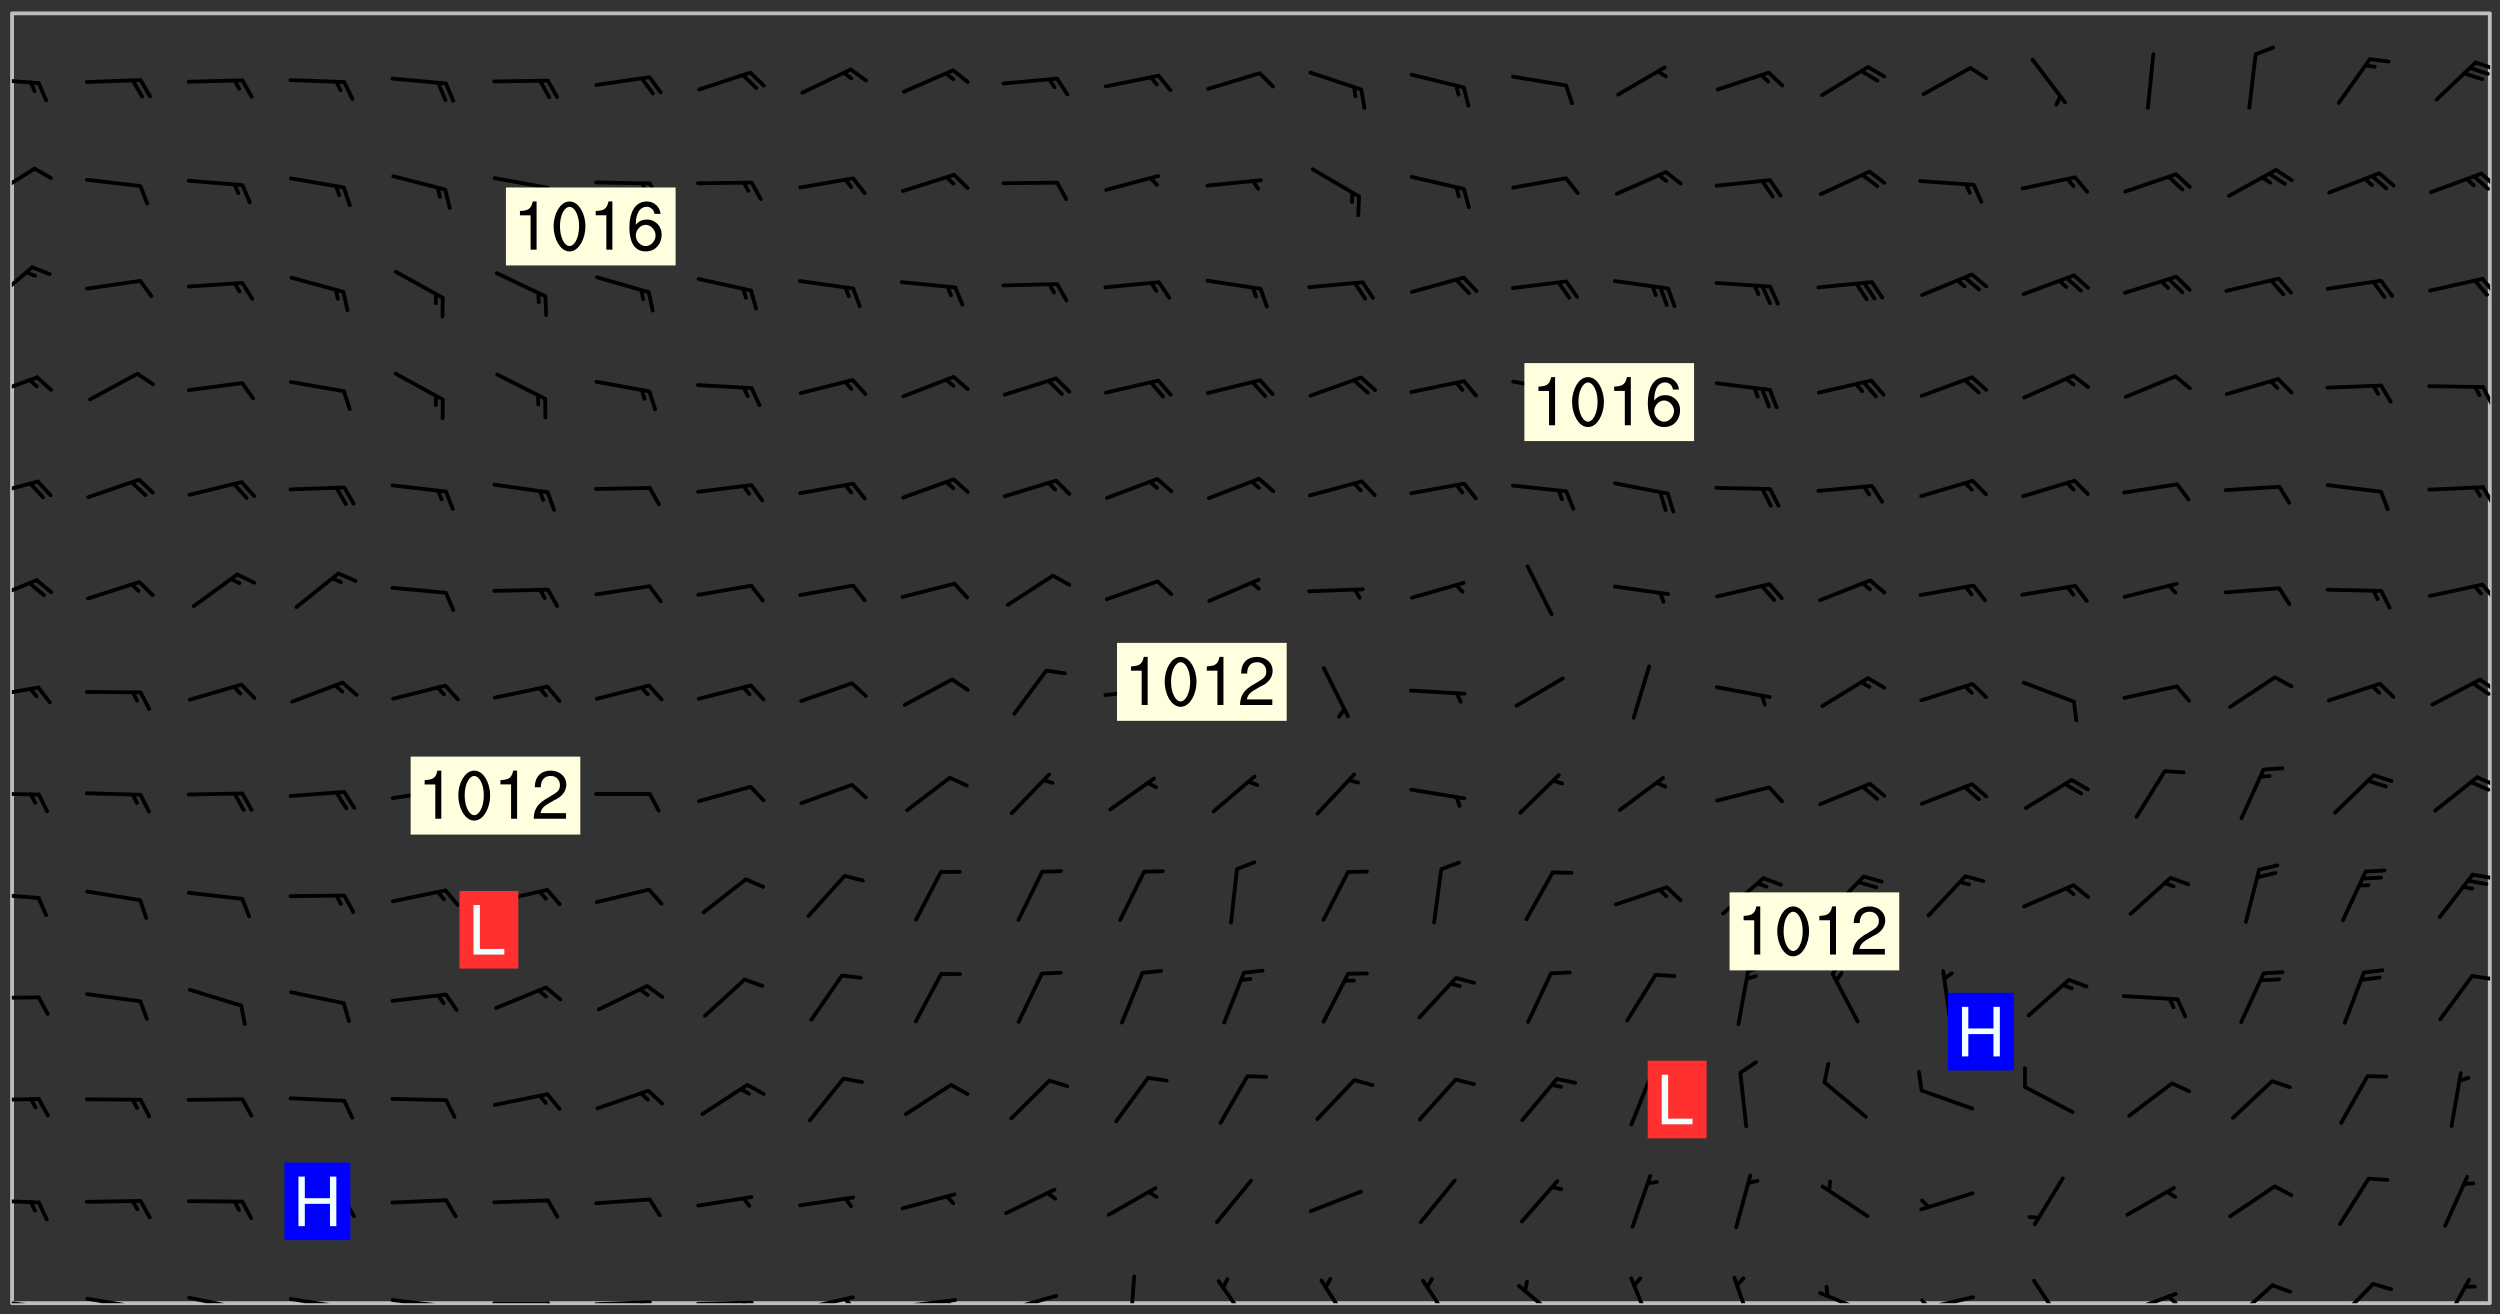 <svg xmlns="http://www.w3.org/2000/svg" role="img" xmlns:xlink="http://www.w3.org/1999/xlink" viewBox="142.45 309.95 326.84 171.84"><rect x="142.45" y="309.95" width="326.84" height="171.84" fill="#333333" stroke="none"/><defs><clipPath id="a"><path d="M144 311.672h324v168.656H144zm0 0"/></clipPath><clipPath id="b"><path d="M144 479h4v1.328h-4zm0 0"/></clipPath><clipPath id="c"><path d="M147 480h2v.328h-2zm0 0"/></clipPath><clipPath id="d"><path d="M146 480h2v.328h-2zm0 0"/></clipPath><clipPath id="e"><path d="M153 479h9v1.328h-9zm0 0"/></clipPath><clipPath id="f"><path d="M160 480h2v.328h-2zm0 0"/></clipPath><clipPath id="g"><path d="M159 480h2v.328h-2zm0 0"/></clipPath><clipPath id="h"><path d="M166 479h9v1.328h-9zm0 0"/></clipPath><clipPath id="i"><path d="M173 480h3v.328h-3zm0 0"/></clipPath><clipPath id="j"><path d="M172 480h2v.328h-2zm0 0"/></clipPath><clipPath id="k"><path d="M180 479h8v1.328h-8zm0 0"/></clipPath><clipPath id="l"><path d="M187 480h2v.328h-2zm0 0"/></clipPath><clipPath id="m"><path d="M193 479h8v1.328h-8zm0 0"/></clipPath><clipPath id="n"><path d="M200 480h2v.328h-2zm0 0"/></clipPath><clipPath id="o"><path d="M206 480h9v.328h-9zm0 0"/></clipPath><clipPath id="p"><path d="M213 480h3v.328h-3zm0 0"/></clipPath><clipPath id="q"><path d="M220 479h8v1.328h-8zm0 0"/></clipPath><clipPath id="r"><path d="M226 479h2v1.328h-2zm0 0"/></clipPath><clipPath id="s"><path d="M233 480h8v.328h-8zm0 0"/></clipPath><clipPath id="t"><path d="M239 480h2v.328h-2zm0 0"/></clipPath><clipPath id="u"><path d="M246 479h9v1.328h-9zm0 0"/></clipPath><clipPath id="v"><path d="M252 479h2v1.328h-2zm0 0"/></clipPath><clipPath id="w"><path d="M260 479h8v1.328h-8zm0 0"/></clipPath><clipPath id="x"><path d="M266 479h2v1.328h-2zm0 0"/></clipPath><clipPath id="y"><path d="M273 479h8v1.328h-8zm0 0"/></clipPath><clipPath id="z"><path d="M289 476h2v4.328h-2zm0 0"/></clipPath><clipPath id="A"><path d="M301 477h6v3.328h-6zm0 0"/></clipPath><clipPath id="B"><path d="M314 477h6v3.328h-6zm0 0"/></clipPath><clipPath id="C"><path d="M328 477h5v3.328h-5zm0 0"/></clipPath><clipPath id="D"><path d="M340 477h7v3.328h-7zm0 0"/></clipPath><clipPath id="E"><path d="M355 476h4v4.328h-4zm0 0"/></clipPath><clipPath id="F"><path d="M368 476h4v4.328h-4zm0 0"/></clipPath><clipPath id="G"><path d="M380 478h8v2.328h-8zm0 0"/></clipPath><clipPath id="H"><path d="M393 479h8v1.328h-8zm0 0"/></clipPath><clipPath id="I"><path d="M393 479h2v1.328h-2zm0 0"/></clipPath><clipPath id="J"><path d="M408 477h5v3.328h-5zm0 0"/></clipPath><clipPath id="K"><path d="M420 478h8v2.328h-8zm0 0"/></clipPath><clipPath id="L"><path d="M425 479h3v1.328h-3zm0 0"/></clipPath><clipPath id="M"><path d="M434 477h6v3.328h-6zm0 0"/></clipPath><clipPath id="N"><path d="M447 477h6v3.328h-6zm0 0"/></clipPath><clipPath id="O"><path d="M461 476h5v4.328h-5zm0 0"/></clipPath><clipPath id="P"><path d="M144 466h4v2h-4zm0 0"/></clipPath><clipPath id="Q"><path d="M144 453h4v2h-4zm0 0"/></clipPath><clipPath id="R"><path d="M144 440h4v1h-4zm0 0"/></clipPath><clipPath id="S"><path d="M465 437h3v2h-3zm0 0"/></clipPath><clipPath id="T"><path d="M144 426h4v2h-4zm0 0"/></clipPath><clipPath id="U"><path d="M465 424h3v1h-3zm0 0"/></clipPath><clipPath id="V"><path d="M144 413h4v2h-4zm0 0"/></clipPath><clipPath id="W"><path d="M466 411h2v2h-2zm0 0"/></clipPath><clipPath id="X"><path d="M465 411h3v3h-3zm0 0"/></clipPath><clipPath id="Y"><path d="M144 399h4v3h-4zm0 0"/></clipPath><clipPath id="Z"><path d="M466 398h2v3h-2zm0 0"/></clipPath><clipPath id="aa"><path d="M465 399h3v2h-3zm0 0"/></clipPath><clipPath id="ab"><path d="M144 385h4v4h-4zm0 0"/></clipPath><clipPath id="ac"><path d="M466 386h2v3h-2zm0 0"/></clipPath><clipPath id="ad"><path d="M144 372h4v3h-4zm0 0"/></clipPath><clipPath id="ae"><path d="M466 373h2v4h-2zm0 0"/></clipPath><clipPath id="af"><path d="M144 359h4v3h-4zm0 0"/></clipPath><clipPath id="ag"><path d="M466 360h2v3h-2zm0 0"/></clipPath><clipPath id="ah"><path d="M144 344h3v6h-3zm0 0"/></clipPath><clipPath id="ai"><path d="M466 346h2v3h-2zm0 0"/></clipPath><clipPath id="aj"><path d="M144 331h4v5h-4zm0 0"/></clipPath><clipPath id="ak"><path d="M466 332h2v3h-2zm0 0"/></clipPath><clipPath id="al"><path d="M144 320h4v2h-4zm0 0"/></clipPath><clipPath id="am"><path d="M465 317h3v3h-3zm0 0"/></clipPath><g id="an" clip-path="url(#clip1)"><path fill="#fff" fill-opacity="0" fill-rule="evenodd" d="M0 0h1000v1000H0zm0 0"/><path fill="#d3d3d3" fill-opacity="0" fill-rule="evenodd" d="M162.152 355.867l-.234.293.059.234.117.172.176.234.293.348.113.059.117-.172.059-.234.176-.176.465-.176h.699l.234.293.289.816.059.176.176.23.352.234.699.699.172.176.234.348.234.41.289.582.41.465.23.234.234.176.117.23.176.293.172 1.164v.234l.059.289.059.117.117.117.348.41.117.172.176.176.176.234.117.172.172.352.059.234.234.406.234-.059-.176.176-.059.93h-.582l-.234-.113-.348.113-.117.117-.059.293-.059.176-.117.172-.465.293-.059.234-.059.113v.645l.059.172v.41l.059.059v.406l.059.406.117.176.059.059.23.641-.059.293v.699l-.059.582v.234l-.059.23-.055.352v1.922l.055.117h.426l-.367.117-.023.352.891 1.168 1.742.539 1.34.359v.539l.09.809.535.715 1.52.27.891-.086.09 1.164.535.18 1.16-.18 2.055-.984 1.16-.363 1.879-.176 1.695-.18-.18.719-1.516.086-1.25.09-.805.27-1.074.809.27.719.535.898-.18.625-.266.809.266 1.078.625.898.805.18 1.25-.18-.266.723.098.504.055.293v.172l.059.293v.406l.176.117.352.117h.406l.293-.176.113-.117.059-.117.117-.23.059-.176.352-.465.23-.176.176-.059.176.059.059.176.117.988.055.469.059.172.117.234.176.059.816.059h.289l.117.234.059.406.059.352v1.105l.117.293.117.348.289.699.176.352.582.754.352.176.172.059.469.234.641.465.348.234.293.176.293.055.23.062.816.348.293.176.113.172.352.352.117.176.523.641v.289l.059.352v.348l.059.352.059.289.117.059.172.059h.176l.582.234.176.117.176.289.176.234.113.234.293.23.117.117v.41l.059.055.289.234.234.117.059.117.117.172.059.117.23.234.059.176.234.059.117.059-.117.113-.059.117v.117l-.117.293-.117.289v.582l.176.117.117.059.059.117.117.117.113.059.176.348.059.352.059.406v.176l-.059.176-.117.699v.172l.117.176.293.293h.406l.176.117.117.172.117.293v.234h-.527l-.23-.234h-.234l-.176.059-.059.699.059.348.117.176.176.41.117.23.289.469.176.055h.523l.234.059.758.641.059.293v.234l.059.059.23.348v.352l-.117.172v.293l.293.289.293.176.172.059.293.176.293.117.582.406.289.234.293.176.219.16.016.012.23.176.641.523.176.234.117.176.176.176.113.172v.641l.117.176.469.117.582.117.234.059.23.113.293.117.113.059.586.352.289.172.176.062.176.055.176.059.699.352.289.176.234.055.289.176.234.117.641.406.293.117.172.059.234.059.41.059.23.059.234.117.059.172-.41.176.469.059.059.293.113.234.176.055.234.059.176.059.406.117.641.234.117.172.059.234v.176l-.059.117-.059.406.234.234.117.059.348.117.641.23.176.117.289.117.176.176.234.465.582 1.105.176.176.348.176.176.117.352.117 1.047.523.234.059.465.113.293.059.465.176.758.582.234.234.348.465.176.176.289.234.816.699.293.176.289.289.293.176.293.289.695.641.176.176.293.234.289.234.469.289.641.582.348.234.234.293.348.348.352.465.934.992.348.406.117.176.234.059.113.117.645.176.23.113.234.059.293.176.23.117.934.699.406.406.234.176.406.176.234.117.816.348.348.234.234.117.293.289.23.117.758.352.352.172.23.059.293.117.234.059.871.176h.816l.469.23.172.059.875.699.465.117.293.059.176.059.23.059.469.059.348.059.352.059.406.059h.293l.172.059v.23l.176.176h.293l.348.059.352.059.699.117h.641l.465-.234.293-.176.172-.117.41-.172.289-.176.934-.465.469-.293.523-.293.465-.172.465-.176 1.051-.465.289-.117.41-.117.289-.117.527-.176 1.516-.699.582-.348.289-.059.293-.059.348-.117.875-.23.352-.117h.113l.234-.059.875-.234.234-.059h.812l.352-.059.816-.117.172-.059.352-.055.293-.059.23-.059.816-.176.176-.059h.348l.234-.059.465-.117.758-.172.234-.059h.348l.41-.117.289-.059 1.285-.059h.289l.41-.059.23-.059h.176l.875-.117h.406l.41-.117h.348l.352-.113.871-.059h1.75l1.047.289.41.117.289.117.352.117.289.117 1.051.172.289.059h.293l.293.059.172.059.41.059.172.059.117.059h.117l.117.059.352.059h.113l.41.066 1.922.395 1.926.395 1.52.449 1.695.719 2.145.805 1.605-.719 1.43-.805 1.16-1.078 1.25-.449 3.035-.719 1.875-.359 2.145-1.348 2.234-1.254 2.5-1.258 1.695-.449 1.785-.18 1.16-.27.625.539 1.34-.27.715-.988.984-1.344.445-.18.805-.359 1.875-.539 1.785-.449 1.25-.27 1.16-.09 1.699-.09 1.961-.27 1.25-.09h.539l.625-.09h.891l2.145-.18 2.41-.18 2.59-.09 1.695.18 1.609.09 1.43.359 1.16.719 1.875.988 1.16 1.527.266.715.629.09.355.898.535.539.535 1.527 1.074.359h.535l-.805.535.09 1.707.715 2.695.891.805.895.988.715 1.258 1.785.539 1.52-.18.355 1.344 1.609-.805.98-.539.27.27.316-.215.219-.145.801.449.449-.359h.355l.535-.27.539-.719.535-.27.625-.988 1.16.449.84.371 1.395.617 1.695-.18h1.605l1.785.09.18-1.707.535-1.344.805.27.492.848.402.406-.09.539v.359l.715.449.711-.27h1.43l.359.988.445 1.258.715 1.344 1.25.629 1.695.629.715-.18.18-.539.98-.09.449.359.086 1.258-.266.629-.535.18v.539l.715.984.266.539.984.988.801 1.078-.266.359-.09.898-.625 2.332-.355 2.066-.09 1.793-.18.719-.09.539v1.438l-.98 1.883-.359 1.707-.535.898-.805 1.168-.266.539 2.055 1.254.086.359-.355.539-.09-.18v.809l.09 1.438-.445.715-1.074.094-.266.715.535.898.805.719 1.16.809 1.34.27.445.359-.355.449-1.789-.09-1.25-.449-.715-.719-.625-.09-.176 3.59-.188 1.309h89.359V311.703h-55.27v49.082l.762.125 3.289.543 2.023 2.836v2.754l2.352.332 2.348.332h4.051l-1.379 4.16-2.023.707-2.023.703-.543.344-2.594 1.617-.188.117-2.023-2.078-.73-2.742-2.672-2.078-1.375-3.5-.066-.082-1.957-2.672 2.75-1.418v-49.082H294.422v91.414l.117.031.133.012.074.074.105.047.09.059.086.059.09.059.297.297.059.09.031.117.027.117.016.137-.031.117-.059.09-.059.086-.043.105-.047.102-.027.121v.145l.176.27.148.148.074.086.074.074.043.105.062.09.059.086.043.105.059.09.047.102.043.105.059.086.117.18.074.074.062.086.059.09.043.105.059.09.059.086.062.09.059.09.043.102.117.18.074.074.059.086.074.074.09.059.105.047h.148l.133-.016.133.016.102-.047.074-.074.047-.102-.016-.133v-.148l-.047-.105-.027-.117-.047-.102-.027-.121-.043-.102-.062-.09-.043-.102-.043-.105-.031-.117-.016-.133-.012-.137.086-.059.059-.086.121-.031.043.105.016.133v.117l.059.102.059.09.09.059.148.148.059.09.043.105-.012.102.086.059.105.047.086.059.09.059.074.074-.117.027-.105.047-.086.059-.074.074-.059.09-.062.086-.027.121-.047.102-.043.105-.031.117-.012.133-.016.133v.148l.027.117.047.105.043.102.059.09.074.074.09.059.074.074.09.059.059.09.043.105.047.102.117.031.133.016h.148l.117-.031.105.043.043.105.047.102.027.121L299.5 410l.027.117.031.121.027.117.105.043.102.047.133-.016.148.148.062.086.074.074.07.074.09.062.105.043.102.043.117.031.137.016.117-.031.074-.074.027-.117-.012-.133-.031-.121-.027-.117.043-.105h.117l.09.062.117.027h.148l.133.016h.148l.133.016.133-.016h.148l.133-.016.133-.012.137.012.117-.027.133-.016.191-.059-.059.176-.016.133-.027.121-.016.133-.059.086-.133.016-.105.047-.105.043-.117.031-.117.027-.266.031h-.148l-.133.016-.074.074.059.086.148.148.117.18.074.07.09.062.09.059.086.059.09.059.102.043.105.062.105.043.086.059.105.047.102.043.18.117.059.09-.043.102-.047.105.016.133.223.223.059.09.043.102.031.121.043.102.016.133.031.117.012.137.031.117.148.148.102.043.105.043.117.031.133.016.137.016h.117l.117-.031.09-.059.043-.105.047-.102.043-.105.031-.117.012-.133v-.148l-.012-.133-.016-.133-.031-.117-.043-.105-.047-.105-.043-.102-.043-.105-.016-.133.016-.133.027-.117.031-.117.027-.121.047-.102.09-.059.086-.062.074-.074.09-.059.223-.223.059-.086.074-.074.117-.18.059-.086v-.148l-.074-.074-.102-.047-.105-.043-.102-.043-.059-.09-.047-.105-.027-.117.09-.059.117-.031.102-.043.18-.117.148-.148.012-.133-.012-.105-.09-.059-.133.016h-.148l-.133.016-.133-.016-.121-.031-.086-.059-.074-.074-.059-.09-.062-.086-.117-.18-.059-.086.031-.121.086-.059.121-.031.059-.086v-.121l-.031-.117-.059-.09-.059-.086-.047-.105-.027-.117-.016-.133.059-.09.074-.074.09-.059.117-.18.074-.074.059-.086.148-.148.121-.031.133-.016.133.016.074.074.043.105.016.133-.031.117-.117.031-.133.012-.148.148-.043.105-.047.102-.027.121-.031.117v.148l.031.117.043.105.059.09.074.07.074.074.117.031.121.027.117-.027.133-.016h.117l.09.059.074.074.047.105.059.086.102.047.133.016.105.043.086.059-.012.105-.074.074-.18.117-.059.09-.09.059-.07.074-.074.074-.062.09-.027.117-.016.133.016.133-.016.133v.148l.016.133.027.117.031.121.074.074.09.059.086.059.09.059.117.031v.086l-.102.047-.09.059-.266.031-.117.027h-.148l-.105.043-.102.047-.059.09-.062.234-.012.133-.031.121-.016.133v.293l-.012.133.012.137.016.133.133.016.133.012.121.031.086.059.074.074.047.105.043.102.016.133v.445l-.016.133v.445l.031.266.027.117.016.133.031.117.086.211.031.266v.148l-.031.117-.027.117-.031.121-.027.117-.031.117-.031.121-.012.133-.016.133.09.059.117-.031.102.016.047.105-.031.266v.441l-.043.105-.047.105-.043.102-.043.105-.059.086-.031.121-.043.117-.031.117-.016.133.016.133.059.09.105.047.086.059.059.086-.012.137-.031.117-.043.102v.445l-.016.133v.148l-.031.117-.043.105-.027.117-.047.105-.043.102-.031.121-.027.117-.031.133-.031.117-.027.117-.043.105-.031.117-.031.121-.012.133-.016.133v.297l.027.117v.148l.047.398.027.117.059.09.121.031h.148l.133-.016.059.09v.117l-.059.09-.09.059-.102.043-.105.047-.09.059-.086.059-.137.016-.117-.031-.133-.016-.102.047-.062.086-.012.137-.016.133-.031.117-.027.117-.016.133-.031.121v.297l.016.133.031.117v.148l.012.133v.148l-.027.117-.047.102-.027.121-.031.117-.059.09-.074.074-.102.043-.105.047-.117.027-.121.031-.102-.047.059-.086.105-.047.027-.117.031-.117.027-.121.031-.117v-.148l.016-.133-.031-.117-.043-.105-.105.016-.074.074-.102.043-.09.062-.074.074-.043.102-.016.133-.031.117L304.25 426l-.031.117-.027.117-.031.121-.027.117-.031.117-.043.105-.09.059h-.09l-.117-.031-.031-.086.016-.137-.031-.117v-.148l-.012-.133v-.148l-.062-.234-.027-.121-.043-.102-.047-.105-.059-.086-.059-.09-.043-.105-.062-.086-.148-.148-.07-.074-.105-.047-.105-.043-.102-.043-.297-.297-.09-.074-.086-.059-.105-.043-.09-.062-.086-.059-.105-.043-.09-.059-.086-.062-.074-.07-.105-.047-.086-.059-.105-.043-.09-.062-.102-.043-.105-.043-.086-.059-.105-.047-.105-.043-.102-.047-.09-.059-.102-.043-.105-.043-.09-.062-.117-.027-.133-.016-.133.016H299.75l-.133.016-.117-.031-.09-.059-.074-.074-.09-.059-.102-.047h-.148l-.121-.027-.102-.043-.074-.074-.117-.18-.09-.059-.102-.043-.09-.062-.105-.043-.09-.059-.086-.059-.105-.047-.059-.086-.059-.09-.043-.105-.047-.102-.074-.074-.086-.059-.074-.074-.09-.059-.223-.223-.043-.105-.031-.266.105-.043h.145l.105.043.074.074.09.059.086.059.105.047.09.059.148.148.07.074.148.148.062.086.074.074.086.059.074.074.09.062.09.059.086.059.27.176.102.047.105.043.102.043.047-.074.059-.086.074-.074.07-.074.105.043.074.074.059.09.043.102.047.105.043.105.121.027.117-.027.074-.09.043-.105.059-.09.074-.074.105-.043.117-.027.133.012.09.059.148.148.059.09.043.105.047.102.043.105.043.102.105.047.105.043.133.016.086-.059.059-.09.074-.074.105-.043.117.027.105.047.102.043.105.043.102.047.18.117v.117l-.016.133.016.133.016.137.059.086.102.047.121.027.117.031h.148l.117-.031.059-.09.18-.117.059-.09.074-.074.059-.086.117-.18.18-.117.117.031.09.059.043.074-.016.133v.117l.09.059h.148l.133-.016.133-.012.266-.031.105-.043.117-.031.121-.027.074-.074.07-.074.062-.09-.016-.105-.047-.102-.102-.043-.105-.016-.117.027-.266.031h-.148l-.074-.074-.09-.059-.117-.031-.117-.027-.133-.016h-.148l-.133.016h-.297l-.105-.047-.148-.148-.043-.102-.059-.09.223-.223.086-.059.105-.043.117-.031.133-.016.133.016.137.016.102.043.133-.012.09-.062.102-.043.062-.09-.047-.102-.09-.059-.117-.031-.102-.043-.059-.09-.062-.09v-.117l.016-.133.105-.047.074-.07v-.121l-.09-.059-.031-.117.09-.059.074-.074.043-.105.059-.09.047-.102.016-.133v-.148l-.047-.105-.043-.102-.09-.059-.133-.016-.102-.043-.137-.016-.117-.031h-.445l-.133-.016-.133-.012-.133-.016-.117-.031h-.148l-.133-.016-.133-.012-.266-.031-.121-.043-.086-.059-.074-.074v-.148l.012-.133.105-.047.102-.043.133-.016h.152l.133-.016h.293l.121.031.102.043.09.059.234.062.121-.047.09-.059.102-.043.133-.016.105.043.102.047.133.012.121-.027h.145l.121-.031.117-.027.105-.047.074-.074.086-.059.148-.148.059-.086.047-.105.027-.117.016-.105-.102-.043-.09-.059-.117-.031-.105-.043-.09-.062-.074-.086-.074-.074-.102-.043-.105-.047-.102-.043-.059-.09-.047-.102-.086-.211-.062-.086-.059-.09-.074-.074-.086-.059h-.27l-.117.031-.09.059-.102.043-.133.016-.105-.016-.027-.117-.062-.09-.117-.031-.102-.043-.148-.148-.031-.117-.016-.105.074-.074.18-.117.117-.027.117-.031.137.016.102.043.105.043.102.047.105.043.117.031.133.016.117.027.133.016.105-.016.09-.059-.074-.074-.105-.043-.074-.074-.074-.09-.148-.148-.086-.059-.09-.059-.074-.074-.09-.059-.102-.047-.121-.027-.102-.047-.105-.043-.117-.031-.102-.043-.121-.031h-.148l-.117.031-.105.043-.086.062-.18.117-.086.059-.09.059-.105.047-.086.059-.105.043-.102.043-.105.047-.074.074-.059.09-.059.086-.047.105-.059.086-.074.074-.133-.012-.117-.031h-.117l-.074.074-.09.059-.074.074-.09.059-.086.059-.105.047-.102.043-.137.016-.102-.043-.148-.148-.105-.047h-.086l-.105.047-.102.043-.121.031-.117-.031-.074-.074v-.117l.031-.121.074-.07.059-.09.074-.074.117-.031.105-.043h.293l.133-.016.137-.016.102-.043.09-.059.102-.047.09-.059.133-.012.09.059.133.012.09-.059.086-.059.105-.043.09-.059.086-.062.09-.059.148-.148.059-.086.059-.09.105-.043.133-.016.117.027.121.031.059-.059.059-.09.031-.266.027-.117.105.012.133.016.102-.043.09-.059.059-.09.074-.074.059-.09.047-.102.012-.133-.012-.133-.047-.105-.148-.148-.059-.09-.059-.086-.043-.105v-.445l.016-.133v-.148l.012-.133-.059-.059-.09.059-.102-.043-.18-.117-.086-.059-.062-.09-.059-.09-.074-.074-.086-.059-.121.031-.102.012-.105.047-.086.059-.105.043-.148.148-.09.059-.086.059-.09.062-.105.043-.133.016v-.121l.105-.043.117-.031.074-.07.043-.105v-.148l-.027-.117-.148-.148-.133-.016h-.148l-.117.031-.105.043-.102.043-.09.062-.117.027-.074-.074.012-.133-.043-.102-.043-.105-.09-.059-.117.027-.121.031-.117.031-.102.043-.121.031-.102.043-.105.043-.09.059-.102.016v-.117l.016-.133-.059-.09-.074.043-.148.148-.059.09-.074.074-.047.105-.043.102-.074.074-.059.09-.074.074-.059.086-.074.074-.09.062-.074.07-.074.074-.102.016-.133.016-.105-.043v-.121l.148-.148.043-.102.059-.09.047-.102.043-.105.059-.09.031-.117.043-.102.031-.121.027-.117.047-.105.043-.102.043-.105.074-.07.09-.062.09-.059.102-.043h.297l.266-.031.105-.043-.074-.074-.117-.031-.105-.043-.09-.059-.102-.047-.09-.059-.102-.043-.105-.043-.09-.062-.086-.059-.105-.043-.102-.043-.121-.031-.117-.031-.102-.043L297.5 410.25l-.102-.043-.09-.059-.043-.105-.016-.133.102-.043.133-.016.137.016.133-.016.102-.043.059-.09.016-.105-.09-.059-.074-.074-.102-.043-.09-.059-.148-.148-.043-.105-.016-.133v-.293l-.059-.09-.09-.059-.074-.074-.043-.105-.031-.117-.059-.09-.074-.074-.117-.027-.074-.074-.09-.059-.09-.062-.086-.059-.074-.074-.059-.086-.047-.105-.086-.059-.148-.148-.195-.059-.133.016-.102.043-.074.074-.047.102-.043.105-.059.09-.059.086-.297.297-.09.059h-.086l-.062-.086-.043-.105.031-.117.059-.09.027-.117-.012-.133-.09-.062-.105.047-.117.027-.117.031-.27.176-.102.047-.117.027-.105.047-.09.059-.102.043-.059-.086-.047-.105.016-.133.047-.105.07-.074.074-.07.059-.09v-.148l-.043-.105h-.238l-.102.047-.031.117-.027.117-.031.121-.074.043-.133.016-.074-.047-.043-.102-.043-.105-.047-.102-.043-.105-.121.031-.102.043-.133.016-.117.031-.105.043-.09.059-.102.047-.121.027-.133.016-.102-.043-.059-.09-.047-.105-.043-.102-.043-.105v-.117l.059-.09.086-.059.18-.117.102-.047.105-.043.105-.059.102-.043.09-.062.102-.043.105-.059.102-.047.09-.059.105-.043.102-.043.09-.062.102-.043.137-.016.117.031.102.043.121.031.102.043.105.047.102.043.105.043.102.047.105.043.102.043.105.047.086.059.105.043.117.031.105.043.102.047.09.059.105.043.102.043.105.047.117.027.102.047.121.027h.148l.086-.059.016-.102.059-.09-.027-.117-.074-.074-.117-.18-.074-.074-.09-.074-.18-.117-.086-.059-.105-.043-.102-.047-.27-.176-.059-.09-.074-.074-.059-.09-.043-.102-.031-.117-.016-.137v-.562l-.012-.133-.016-.133-.031-.117-.016-.133-.012-.133-.031-.121-.223-.223-.059-.086-.016-.105.031-.117.133-.016v-91.414H172.992v1.453l-.059.234-.352 1.051-.172.523-.117.348-.176.41-.117.172-.234.293-.23.059h-.352l-.117.059-.23.406v.293l.117.176.23.23.117.234.641.758.293.465.176.234.23.352.234.348.641.816.176.465.172.41.117.695.176.469.117 1.398.059.465v.875l.117 1.047v4.781l-.059.465-.352 1.281-.176.523-.113.41-.352.93L172.934 336l-.234.582-.117.176-.172.348-.176.406-.352.816-.059.293-.113.293-.117.289-.059.176-.117.875-.059.406-.059.117-.059.176-.059.172-.23.527-.117.172v.234l-.117.234-.059.172-.176.586v.289l-.059.176v.293l-.059.113-.059.527v.172l-.055.234v2.621l-.176.816-.117.176-.176.234-.117.172-.113.234-.586.934-.23.289-.293.465-.176.234-.289.352-.352.699-.113.23-.176.41-.176.23-.406.527-.816.699-.293.172-.289.234-.176.117-.176.176-.523.406-.527.176-.172.176-.234.055-.641.176h-.758m12.211 31.023l-1.074.449.359.895 1.25-.715.445-.539-.98-.09"/><path fill="#d3d3d3" fill-opacity="0" fill-rule="evenodd" d="M201.508 416.598h-.895l.449.629.98.359.805-.09.445-.988-.176.09-.715-.355-.895.355m154.621 59.07l-.059-.523v-.293l.113-.293.059-.23.469-.469h.113l.117-.113.117-.059h.176l.234-.059h.348l.234.059.117.059.23.172.059.176.117.582v.293l-.117.176-.172.289-.176.176-.527.523-.23.234-.117.059h-.176l-.117-.059-.406-.293-.176-.117-.117-.059-.059-.113-.055-.117m6.641-10.957l-.059-.172v-1.109l.059-.172.176-.059.172-.059h.176l.234-.059.117.059.059.699-.059.172-.117.176-.117.059-.234.523-.113.059h-.234l-.059-.117m9.613-14.391l-.117-.176v-.699l.293-.875.117-.172.176-.352.113-.23.117-.293.352-.758.117-.23.172-.234h.176l.117-.059h.641l.117.059.234.234.172.113.352.293.117.117.113.176v.113l.117.059.117.117v.699l-.059.176v.23l-.059.176-.348 1.051-.117.23-.117.234-.117.059-.23.234-.641.289h-.875l-.41-.117-.641-.465"/><path fill="none" stroke="#bebebe" stroke-linecap="round" stroke-linejoin="round" stroke-miterlimit="10" stroke-width=".5" d="M467.957 311.695H144.027v168.625h323.93v-168.625"/><g clip-path="url(#a)"><path fill="#fff" fill-opacity="0" fill-rule="evenodd" d="M144 311.672v168.656h324V311.672H144"/></g><g clip-path="url(#b)"><path fill="none" stroke="#000" stroke-linecap="round" stroke-linejoin="round" stroke-miterlimit="10" stroke-width=".5" d="M147.48 480.809l-6.961-.957"/></g><g clip-path="url(#c)"><path fill="none" stroke="#000" stroke-linecap="round" stroke-linejoin="round" stroke-miterlimit="10" stroke-width=".5" d="M147.48 480.809l.848 2.301"/></g><g clip-path="url(#d)"><path fill="none" stroke="#000" stroke-linecap="round" stroke-linejoin="round" stroke-miterlimit="10" stroke-width=".5" d="M146.469 480.668l.422 1.152"/></g><g clip-path="url(#e)"><path fill="none" stroke="#000" stroke-linecap="round" stroke-linejoin="round" stroke-miterlimit="10" stroke-width=".5" d="M160.777 480.918l-6.926-1.18"/></g><g clip-path="url(#f)"><path fill="none" stroke="#000" stroke-linecap="round" stroke-linejoin="round" stroke-miterlimit="10" stroke-width=".5" d="M160.777 480.918l.773 2.328"/></g><g clip-path="url(#g)"><path fill="none" stroke="#000" stroke-linecap="round" stroke-linejoin="round" stroke-miterlimit="10" stroke-width=".5" d="M159.77 480.746l.387 1.164"/></g><g clip-path="url(#h)"><path fill="none" stroke="#000" stroke-linecap="round" stroke-linejoin="round" stroke-miterlimit="10" stroke-width=".5" d="M174.07 481.043l-6.879-1.426"/></g><g clip-path="url(#i)"><path fill="none" stroke="#000" stroke-linecap="round" stroke-linejoin="round" stroke-miterlimit="10" stroke-width=".5" d="M174.07 481.043l.688 2.355"/></g><g clip-path="url(#j)"><path fill="none" stroke="#000" stroke-linecap="round" stroke-linejoin="round" stroke-miterlimit="10" stroke-width=".5" d="M173.07 480.836l.344 1.176"/></g><g clip-path="url(#k)"><path fill="none" stroke="#000" stroke-linecap="round" stroke-linejoin="round" stroke-miterlimit="10" stroke-width=".5" d="M187.414 480.879l-6.938-1.102"/></g><g clip-path="url(#l)"><path fill="none" stroke="#000" stroke-linecap="round" stroke-linejoin="round" stroke-miterlimit="10" stroke-width=".5" d="M187.414 480.879l.797 2.32"/></g><g clip-path="url(#m)"><path fill="none" stroke="#000" stroke-linecap="round" stroke-linejoin="round" stroke-miterlimit="10" stroke-width=".5" d="M200.75 480.746l-6.977-.836"/></g><g clip-path="url(#n)"><path fill="none" stroke="#000" stroke-linecap="round" stroke-linejoin="round" stroke-miterlimit="10" stroke-width=".5" d="M200.75 480.746l.887 2.289"/></g><g clip-path="url(#o)"><path fill="none" stroke="#000" stroke-linecap="round" stroke-linejoin="round" stroke-miterlimit="10" stroke-width=".5" d="M214.09 480.328h-7.027"/></g><g clip-path="url(#p)"><path fill="none" stroke="#000" stroke-linecap="round" stroke-linejoin="round" stroke-miterlimit="10" stroke-width=".5" d="M214.09 480.328l1.152 2.168"/></g><g clip-path="url(#q)"><path fill="none" stroke="#000" stroke-linecap="round" stroke-linejoin="round" stroke-miterlimit="10" stroke-width=".5" d="M227.402 480.199l-7.023.262"/></g><g clip-path="url(#r)"><path fill="none" stroke="#000" stroke-linecap="round" stroke-linejoin="round" stroke-miterlimit="10" stroke-width=".5" d="M226.379 480.234l.617 1.062"/></g><g clip-path="url(#s)"><path fill="none" stroke="#000" stroke-linecap="round" stroke-linejoin="round" stroke-miterlimit="10" stroke-width=".5" d="M240.719 480.25l-7.027.156"/></g><g clip-path="url(#t)"><path fill="none" stroke="#000" stroke-linecap="round" stroke-linejoin="round" stroke-miterlimit="10" stroke-width=".5" d="M239.695 480.273l.602 1.07"/></g><g clip-path="url(#u)"><path fill="none" stroke="#000" stroke-linecap="round" stroke-linejoin="round" stroke-miterlimit="10" stroke-width=".5" d="M253.945 479.551l-6.852 1.555"/></g><g clip-path="url(#v)"><path fill="none" stroke="#000" stroke-linecap="round" stroke-linejoin="round" stroke-miterlimit="10" stroke-width=".5" d="M252.949 479.777l.801.93"/></g><g clip-path="url(#w)"><path fill="none" stroke="#000" stroke-linecap="round" stroke-linejoin="round" stroke-miterlimit="10" stroke-width=".5" d="M267.324 479.91l-6.977.836"/></g><g clip-path="url(#x)"><path fill="none" stroke="#000" stroke-linecap="round" stroke-linejoin="round" stroke-miterlimit="10" stroke-width=".5" d="M266.309 480.031l.703 1.008"/></g><g clip-path="url(#y)"><path fill="none" stroke="#000" stroke-linecap="round" stroke-linejoin="round" stroke-miterlimit="10" stroke-width=".5" d="M280.531 479.363l-6.758 1.93"/></g><g clip-path="url(#z)"><path fill="none" stroke="#000" stroke-linecap="round" stroke-linejoin="round" stroke-miterlimit="10" stroke-width=".5" d="M290.727 476.824l-.523 7.008"/></g><g clip-path="url(#A)"><path fill="none" stroke="#000" stroke-linecap="round" stroke-linejoin="round" stroke-miterlimit="10" stroke-width=".5" d="M301.77 477.449l4.023 5.758"/></g><path fill="none" stroke="#000" stroke-linecap="round" stroke-linejoin="round" stroke-miterlimit="10" stroke-width=".5" d="M302.355 478.285l.555-1.09"/><g clip-path="url(#B)"><path fill="none" stroke="#000" stroke-linecap="round" stroke-linejoin="round" stroke-miterlimit="10" stroke-width=".5" d="M315.211 477.363l3.77 5.93"/></g><path fill="none" stroke="#000" stroke-linecap="round" stroke-linejoin="round" stroke-miterlimit="10" stroke-width=".5" d="M315.762 478.227l.605-1.066"/><g clip-path="url(#C)"><path fill="none" stroke="#000" stroke-linecap="round" stroke-linejoin="round" stroke-miterlimit="10" stroke-width=".5" d="M328.488 477.387l3.844 5.883"/></g><path fill="none" stroke="#000" stroke-linecap="round" stroke-linejoin="round" stroke-miterlimit="10" stroke-width=".5" d="M329.051 478.242l.59-1.074"/><g clip-path="url(#D)"><path fill="none" stroke="#000" stroke-linecap="round" stroke-linejoin="round" stroke-miterlimit="10" stroke-width=".5" d="M341.043 478.062l5.367 4.531"/></g><path fill="none" stroke="#000" stroke-linecap="round" stroke-linejoin="round" stroke-miterlimit="10" stroke-width=".5" d="M341.824 478.723l.258-1.199"/><g clip-path="url(#E)"><path fill="none" stroke="#000" stroke-linecap="round" stroke-linejoin="round" stroke-miterlimit="10" stroke-width=".5" d="M355.711 477.078l2.66 6.504"/></g><path fill="none" stroke="#000" stroke-linecap="round" stroke-linejoin="round" stroke-miterlimit="10" stroke-width=".5" d="M356.098 478.023l.785-.945"/><g clip-path="url(#F)"><path fill="none" stroke="#000" stroke-linecap="round" stroke-linejoin="round" stroke-miterlimit="10" stroke-width=".5" d="M369.203 477.012l2.305 6.637"/></g><path fill="none" stroke="#000" stroke-linecap="round" stroke-linejoin="round" stroke-miterlimit="10" stroke-width=".5" d="M369.539 477.977l.832-.902"/><g clip-path="url(#G)"><path fill="none" stroke="#000" stroke-linecap="round" stroke-linejoin="round" stroke-miterlimit="10" stroke-width=".5" d="M380.418 478.996l6.504 2.664"/></g><path fill="none" stroke="#000" stroke-linecap="round" stroke-linejoin="round" stroke-miterlimit="10" stroke-width=".5" d="M381.367 479.387l-.125-1.223"/><g clip-path="url(#H)"><path fill="none" stroke="#000" stroke-linecap="round" stroke-linejoin="round" stroke-miterlimit="10" stroke-width=".5" d="M393.562 481.117l6.848-1.578"/></g><g clip-path="url(#I)"><path fill="none" stroke="#000" stroke-linecap="round" stroke-linejoin="round" stroke-miterlimit="10" stroke-width=".5" d="M394.559 480.887l-.805-.926"/></g><g clip-path="url(#J)"><path fill="none" stroke="#000" stroke-linecap="round" stroke-linejoin="round" stroke-miterlimit="10" stroke-width=".5" d="M412.23 483.266l-3.859-5.875"/></g><g clip-path="url(#K)"><path fill="none" stroke="#000" stroke-linecap="round" stroke-linejoin="round" stroke-miterlimit="10" stroke-width=".5" d="M426.906 479.102l-6.582 2.457"/></g><g clip-path="url(#L)"><path fill="none" stroke="#000" stroke-linecap="round" stroke-linejoin="round" stroke-miterlimit="10" stroke-width=".5" d="M425.949 479.457l.918.812"/></g><g clip-path="url(#M)"><path fill="none" stroke="#000" stroke-linecap="round" stroke-linejoin="round" stroke-miterlimit="10" stroke-width=".5" d="M439.551 477.984l-5.238 4.688"/></g><path fill="none" stroke="#000" stroke-linecap="round" stroke-linejoin="round" stroke-miterlimit="10" stroke-width=".5" d="M439.551 477.984l2.301.848"/><g clip-path="url(#N)"><path fill="none" stroke="#000" stroke-linecap="round" stroke-linejoin="round" stroke-miterlimit="10" stroke-width=".5" d="M452.695 477.809l-4.898 5.039"/></g><path fill="none" stroke="#000" stroke-linecap="round" stroke-linejoin="round" stroke-miterlimit="10" stroke-width=".5" d="M452.695 477.809l2.355.684"/><g clip-path="url(#O)"><path fill="none" stroke="#000" stroke-linecap="round" stroke-linejoin="round" stroke-miterlimit="10" stroke-width=".5" d="M465.246 477.246l-3.371 6.164"/></g><path fill="none" stroke="#000" stroke-linecap="round" stroke-linejoin="round" stroke-miterlimit="10" stroke-width=".5" d="M464.758 478.145l1.227.012"/><g clip-path="url(#P)"><path fill="none" stroke="#000" stroke-linecap="round" stroke-linejoin="round" stroke-miterlimit="10" stroke-width=".5" d="M147.512 467.16l-7.023-.293"/></g><path fill="none" stroke="#000" stroke-linecap="round" stroke-linejoin="round" stroke-miterlimit="10" stroke-width=".5" d="M147.512 467.16l1.059 2.215m-2.082-2.258l.531 1.105m13.809-1.27l-7.027.121m7.027-.121l1.188 2.145m-2.211-2.125l.598 1.07m13.742-1l-7.027-.059m7.027.059l1.133 2.172m-2.156-2.18l.566 1.086m13.766-1.285l-7.016.355m7.016-.355l1.262 2.105m-2.281-2.055l.629 1.055m13.707-1.086l-7.02.316m7.02-.316l1.25 2.113m12.066-2.082l-7.023.254m7.023-.254l1.23 2.121m12.078-2.242l-7.008.496m7.008-.496l1.305 2.078m11.977-2.391l-6.938 1.121m5.926-.957l.742.977M253.996 466.5l-6.953 1.027m5.941-.879l.73.988m13.512-1.539l-6.781 1.832m5.797-1.566l.836.895m13.234-1.777l-6.324 3.066m5.402-2.621l.992.723m13.137-1.375l-6.105 3.48m5.215-2.973l1.039.652m12.34-2.137l-4.453 5.434m18.816-3.992l-6.551 2.551m18.816-3.996l-4.449 5.441m17.855-5.363l-4.633 5.285m3.957-4.516l1.195.281m11.633-1.727l-2.309 6.637m1.973-5.672l1.215-.188m12.211-.848l-1.855 6.777m1.582-5.793l1.199-.27m8.531.734l5.859 3.879m-5.008-3.312l.117-1.223m11.922 3.648l6.703-2.105m-5.727 1.801l-.875-.859m14.734 3.109l3.664-5.996m-3.129 5.125l-1.227-.074m18.887-3.805l-6.094 3.504m5.207-2.992l1.039.652m13.031-1.371l-5.832 3.918m5.832-3.918l2.164 1.156m10.105-2.172l-3.742 5.949m3.742-5.949l2.449.18m10.441-.406l-2.891 6.402m2.469-5.473l1.227-.078"/><g clip-path="url(#Q)"><path fill="none" stroke="#000" stroke-linecap="round" stroke-linejoin="round" stroke-miterlimit="10" stroke-width=".5" d="M147.512 453.629l-7.023.141"/></g><path fill="none" stroke="#000" stroke-linecap="round" stroke-linejoin="round" stroke-miterlimit="10" stroke-width=".5" d="M147.512 453.629l1.195 2.145m-2.215-2.125l.598 1.074m13.738-.996l-7.027-.059m7.027.059l1.133 2.176m-2.156-2.184l.57 1.09m13.77-1.152l-7.027.086m7.027-.086l1.176 2.152m12.133-1.949l-7.02-.324m7.02.324l1.051 2.219m12.27-2.297l-7.027-.168m7.027.168l1.098 2.195m12.148-2.973l-6.887 1.391m6.887-1.391l1.559 1.895m-2.562-1.691l.781.945m13.414-1.602l-6.641 2.297m6.641-2.297l1.797 1.672m-2.762-1.34l.898.836m13.008-1.934l-5.895 3.828m5.895-3.828l2.145 1.188m-3.004-.633l1.074.598m12.355-1.977l-4.402 5.477m4.402-5.477l2.41.461m11.652.367l-5.898 3.816m5.898-3.816l2.145 1.195m10.711-1.762l-4.98 4.953m4.98-4.953l2.348.723m10.555-1.078l-4.156 5.664m4.156-5.664l2.43.352m10.562-.566l-3.508 6.09m3.508-6.09l2.449.082m11.531.418l-4.84 5.094m4.84-5.094l2.367.66m10.879-.723l-4.703 5.219m4.703-5.219l2.383.594m10.836-.68l-4.508 5.391m4.508-5.391l2.398.504m-3.055.281l1.199.25m11.824-1.602l-2.613 6.523m2.613-6.523l2.438-.266m-2.82 1.215l1.223-.133m10.785-1.047l.77 6.984m-.77-6.984L372 448.824m8.973 2.621l5.395 4.504m-5.395-4.504l.504-2.398m12.199 3.473l6.621 2.359m-6.621-2.359l-.359-2.426m13.875 1.969l6.219 3.273m-6.219-3.273l-.008-2.453m19.234 1.969l-5.602 4.242m5.602-4.242l2.227 1.031m10.852-1.312l-5.129 4.805m5.129-4.805l2.32.793m10.156-1.449l-3.453 6.117m3.453-6.117l2.453.059m9.734-.461l-1.199 6.922m1.027-5.918l1.164-.379"/><g clip-path="url(#R)"><path fill="none" stroke="#000" stroke-linecap="round" stroke-linejoin="round" stroke-miterlimit="10" stroke-width=".5" d="M147.512 440.352l-7.023.066"/></g><path fill="none" stroke="#000" stroke-linecap="round" stroke-linejoin="round" stroke-miterlimit="10" stroke-width=".5" d="M147.512 440.352l1.176 2.152m12.109-1.652l-6.965-.938m6.965.938l.855 2.301m12.336-1.734l-6.715-2.066m6.715 2.066l.465 2.41m12.934-2.73l-6.883-1.43m6.883 1.43l.688 2.355m12.676-3.484l-6.98.828m6.98-.828l1.398 2.016m-2.414-1.895l.699 1.008m13.391-2.055l-6.496 2.68m6.496-2.68l1.891 1.566m-2.836-1.176l.945.781m13.23-1.363l-6.328 3.062m6.328-3.062l1.98 1.449m-2.902-1.004l.992.727m12.672-2.012l-5.184 4.742m5.184-4.742l2.312.82m10.41-1.34l-3.996 5.781m3.996-5.781l2.438.285m10.539-.492l-3.32 6.195m3.32-6.195l2.453.008m10.727-.074l-3.051 6.328m3.051-6.328l2.453-.098m10.676.016l-2.676 6.496m2.676-6.496l2.441-.242m10.832.223l-2.594 6.531m2.594-6.531l2.441-.27m-2.816 1.223l1.219-.137m12.777-.676l-3.207 6.254m3.207-6.254l2.453-.039m-2.922.949l1.227-.02m13.344-.34l-4.777 5.152m4.777-5.152l2.371.629m-3.066.121l1.184.312m11.934-1.668l-2.992 6.359m2.992-6.359l2.449-.117m11.223.312l-3.707 5.969m3.707-5.969l2.449.164m9.645-.637l-1.262 6.914m1.262-6.914l2.336-.742m-2.52 1.75l1.168-.371m10.062-.289l3.27 6.219m-3.27-6.219l1.383-2.027m-.906 2.934l.691-1.016m13.281-.258l1.004 6.953m-.855-5.941l.988-.727m15.312.867l-5.266 4.648m5.266-4.648l2.301.859m-3.066-.184l1.148.43m13.809 1.426l-7.016-.414m7.016.414l1.02 2.23m-2.043-2.289l.512 1.113m11.793-4.449l-2.949 6.379m2.949-6.379l2.449-.137m-2.879 1.062l2.449-.133m11.066-.891L449 443.668m2.492-6.57l2.434-.309m-2.797 1.266l2.434-.309m12.082-.191l-4.164 5.66"/><g clip-path="url(#S)"><path fill="none" stroke="#000" stroke-linecap="round" stroke-linejoin="round" stroke-miterlimit="10" stroke-width=".5" d="M465.645 437.555l2.426.355"/></g><g clip-path="url(#T)"><path fill="none" stroke="#000" stroke-linecap="round" stroke-linejoin="round" stroke-miterlimit="10" stroke-width=".5" d="M147.504 427.348l-7.008-.559"/></g><path fill="none" stroke="#000" stroke-linecap="round" stroke-linejoin="round" stroke-miterlimit="10" stroke-width=".5" d="M147.504 427.348l.977 2.25m12.301-1.961l-6.934-1.137m6.934 1.137l.785 2.324m12.555-2.496l-6.98-.793m6.98.793l.902 2.281m12.434-2.715l-7.023.074m7.023-.074l1.176 2.156m-2.195-2.145l.586 1.078m13.676-1.766l-6.879 1.426m6.879-1.426l1.57 1.887m-2.57-1.68l.785.941M214 426.289l-6.852 1.559M214 426.289l1.605 1.855m-2.602-1.629l.801.93m13.504-1.191l-6.836 1.629m6.836-1.629l1.621 1.84m11.043-3.188l-5.535 4.324m5.535-4.324l2.242.996m10.66-1.441l-4.707 5.215m4.707-5.215l2.379.598m10.203-1.105l-3.246 6.23m3.246-6.23l2.457-.023m10.789-.012l-3.105 6.305m3.105-6.305l2.453-.078m10.867.082l-3.117 6.297m3.117-6.297l2.453-.074m9.695-.27l-.781 6.98m.781-6.98l2.281-.906m12.246 1.27l-3.207 6.254m3.207-6.254l2.453-.035m9.727-.32l-.938 6.965m.938-6.965l2.301-.852m12.266 1.27l-3.438 6.129m3.438-6.129l2.453.055m12.473 1.887l-6.66 2.246m6.66-2.246l1.785 1.684m-2.754-1.355l.891.84M373 424.754l-5.289 4.629M373 424.754l2.293.871m-3.062-.195l1.148.434m12.73-1.324l-4.875 5.059m4.875-5.059l2.359.672m-3.07.062l2.359.676m11.629-1.445l-4.801 5.129m4.801-5.129l2.371.641m-3.07.105l1.188.32m13.656.113l-6.461 2.77m6.461-2.77l1.91 1.539m-2.852-1.137l.957.77m12.684-2.137l-5.227 4.699m5.227-4.699l2.305.844m-3.066-.16l1.152.422m11.176-2.16l-1.73 6.809m1.73-6.809l2.387-.582m-2.637 1.574l2.383-.582m11.801-.191l-2.969 6.371m2.969-6.371l2.453-.125m-2.883 1.055l2.449-.129m-2.883 1.055l1.227-.066m13.625-1.375l-4.312 5.547"/><g clip-path="url(#U)"><path fill="none" stroke="#000" stroke-linecap="round" stroke-linejoin="round" stroke-miterlimit="10" stroke-width=".5" d="M465.719 424.297l2.418.418"/></g><path fill="none" stroke="#000" stroke-linecap="round" stroke-linejoin="round" stroke-miterlimit="10" stroke-width=".5" d="M465.09 425.102l2.418.422m-3.043.387l1.207.211"/><g clip-path="url(#V)"><path fill="none" stroke="#000" stroke-linecap="round" stroke-linejoin="round" stroke-miterlimit="10" stroke-width=".5" d="M147.512 413.828l-7.023-.148"/></g><path fill="none" stroke="#000" stroke-linecap="round" stroke-linejoin="round" stroke-miterlimit="10" stroke-width=".5" d="M147.512 413.828l1.105 2.191m-2.125-2.215l.551 1.098m13.785-1.051l-7.023-.195m7.023.195l1.09 2.195m-2.113-2.227l.547 1.102m13.793-1.234l-7.027.133m7.027-.133l1.191 2.145m-2.215-2.125l1.191 2.145m13.137-2.367l-7.008.535m7.008-.535l1.312 2.074m-2.332-1.996l1.312 2.074m12.988-2.43l-6.941 1.094m6.941-1.094l1.477 1.957m-2.484-1.801l.734.98m13.363-1.938l-6.488 2.695m6.488-2.695l1.895 1.559m11.688-.211H220.375m7.027 0l1.152 2.168m12.039-3.105l-6.773 1.871m6.773-1.871l1.688 1.781m11.543-2.039l-6.609 2.391m6.609-2.391l1.82 1.645m10.988-2.574l-5.594 4.25m5.594-4.25l2.227 1.027m10.73-1.43l-4.879 5.055m4.172-4.32l1.176.34m13.273-.578l-5.734 4.062M292.5 412.312l1.094.551m12.863-1.387l-5.352 4.555m4.57-3.895l1.141.453M319.5 411.191l-4.809 5.125m4.109-4.379l1.184.32m13.895 2.062l-6.938-1.133m5.93.969l.395 1.16m12.973-4.02l-5.027 4.91m4.297-4.195l1.168.375m13.188-.727l-5.645 4.188m4.824-3.578l1.105.523m13.613.098l-6.812 1.727m6.812-1.727l1.648 1.816m11.516-2.281l-6.508 2.656m6.508-2.656l1.883 1.57m-2.832-1.184l1.887 1.57m12.395-1.906l-6.547 2.555m6.547-2.555l1.863 1.602m-2.812-1.23l1.859 1.602m12.129-2.531l-5.992 3.672m5.992-3.672l2.113 1.242m-2.984-.711l2.113 1.246m10.926-2.93l-3.699 5.977m3.699-5.977l2.449.164m10.469-.375l-2.902 6.398m2.902-6.398l2.449-.156m-2.871 1.086l1.223-.078m13.586-.098l-5.047 4.891m5.047-4.891l2.336.754m-3.07-.043l2.336.754m11.945-1.203l-5.508 4.363"/><g clip-path="url(#W)"><path fill="none" stroke="#000" stroke-linecap="round" stroke-linejoin="round" stroke-miterlimit="10" stroke-width=".5" d="M466.316 411.57l2.246.984"/></g><g clip-path="url(#X)"><path fill="none" stroke="#000" stroke-linecap="round" stroke-linejoin="round" stroke-miterlimit="10" stroke-width=".5" d="M465.516 412.207l2.246.984"/></g><g clip-path="url(#Y)"><path fill="none" stroke="#000" stroke-linecap="round" stroke-linejoin="round" stroke-miterlimit="10" stroke-width=".5" d="M147.461 399.84l-6.922 1.199"/></g><path fill="none" stroke="#000" stroke-linecap="round" stroke-linejoin="round" stroke-miterlimit="10" stroke-width=".5" d="M147.461 399.84l1.504 1.938m-2.512-1.762l.754.969m13.621-.516l-7.027-.059m7.027.059l1.133 2.176m-2.156-2.188l.57 1.09m13.629-2.094l-6.746 1.973m6.746-1.973l1.711 1.754m-2.695-1.469l.859.879m13.352-1.426l-6.57 2.492m6.57-2.492l1.844 1.617m-2.801-1.254l.922.809m13.473-.781l-6.816 1.715m6.816-1.715l1.645 1.816m-2.637-1.566l.824.906m13.512-1.027l-6.875 1.453m6.875-1.453l1.578 1.883m-2.578-1.672l.789.941m13.496-1.289l-6.812 1.73m6.812-1.73l1.648 1.816m-2.641-1.566l.824.91m13.48-1.168l-6.809 1.742m6.809-1.742l1.652 1.812m-2.645-1.559l.828.906m13.391-1.449l-6.633 2.324m6.633-2.324l1.805 1.66m11.289-2.16l-6.191 3.324m6.191-3.324l2.043 1.363m10.27-2.523l-4.184 5.645m4.184-5.645l2.426.363m12.293 2.086l-6.988.746m5.969-.641l.688 1.016m13.656-.977l-7.012.457m5.992-.391l.645 1.043m11.758 2.262l-3.145-6.285m2.688 5.371l-.711 1m16.418-3.023l-7.016-.414m5.996.355l.512 1.113m13.344-3.043l-6.055 3.566m17.359-5.148l-2.035 6.727m17.789-2.723l-6.91-1.277m5.902 1.09l.371 1.172m13.492-3.457l-5.992 3.668m5.992-3.668l2.113 1.246m-2.984-.715l1.055.625m13.48-.398l-6.691 2.148m6.691-2.148l1.758 1.711m-2.73-1.398l.879.855m13.348 1.152l-6.57-2.492m6.57 2.492l.309 2.438m13.152-4.438l-6.863 1.508m6.863-1.508l1.59 1.871M439.859 398.5l-5.855 3.879m5.855-3.879l2.16 1.168m11.566-.32l-6.68 2.18m6.68-2.18l1.77 1.703m-2.742-1.387l.887.852m13.176-1.707l-6.227 3.258"/><g clip-path="url(#Z)"><path fill="none" stroke="#000" stroke-linecap="round" stroke-linejoin="round" stroke-miterlimit="10" stroke-width=".5" d="M466.676 398.809l2.023 1.387"/></g><g clip-path="url(#aa)"><path fill="none" stroke="#000" stroke-linecap="round" stroke-linejoin="round" stroke-miterlimit="10" stroke-width=".5" d="M465.77 399.285l2.023 1.383"/></g><g clip-path="url(#ab)"><path fill="none" stroke="#000" stroke-linecap="round" stroke-linejoin="round" stroke-miterlimit="10" stroke-width=".5" d="M147.254 385.801l-6.508 2.645"/></g><path fill="none" stroke="#000" stroke-linecap="round" stroke-linejoin="round" stroke-miterlimit="10" stroke-width=".5" d="M147.254 385.801l1.883 1.574m-2.828-1.188l1.883 1.574m12.469-1.715l-6.691 2.152m6.691-2.152l1.758 1.711m-2.73-1.398l.879.855m12.902-2.16l-5.68 4.137m5.68-4.137l2.207 1.07m-3.031-.469l1.102.535m12.941-1.266l-5.484 4.395m5.484-4.395l2.254.973m-3.051-.332l1.125.484m13.742 1.395l-6.996-.645m6.996.645l.949 2.262m12.383-2.664l-7.027.16m7.027-.16l1.199 2.141m-2.223-2.117l.598 1.07m13.699-1.547l-6.945 1.066m6.945-1.066l1.469 1.969m11.836-2.031l-6.926 1.191m6.926-1.191l1.504 1.941m11.809-1.965l-6.918 1.238m6.918-1.238l1.516 1.93m11.746-2.176l-6.812 1.73m6.812-1.73l1.648 1.816m11.211-2.859l-5.898 3.816m5.898-3.816l2.145 1.191m11.535-.445l-6.633 2.324m6.633-2.324l1.805 1.664m11.426-1.883l-6.461 2.762m5.52-2.359l.957.77m13.578.078l-7.02.262m6-.223l.613 1.062m13.59-1.938l-6.754 1.938m5.77-1.656l.852.883m11.641 2.945l-3.141-6.285m18.363 3.633l-6.957-.977m5.945.832l.422 1.152m13.848-2.305l-6.84 1.617m6.84-1.617l1.617 1.84m-2.613-1.605l1.617 1.844m12.543-2.562l-6.539 2.582m6.539-2.582l1.863 1.594m-2.816-1.215l.934.793m13.523-.5l-6.918 1.242m6.918-1.242l1.516 1.926m-2.523-1.746l.758.965m13.574-1.098l-6.934 1.145m6.934-1.145l1.488 1.953m-2.5-1.785l.746.977m13.52-1.426l-6.816 1.707m5.824-1.457l.824.91m13.578-.574l-7.004.535m7.004-.535l1.316 2.074m12.008-1.727l-7.023-.16m7.023.16l1.102 2.195m-2.121-2.219l.551 1.098m13.707-1.895l-6.871 1.48"/><g clip-path="url(#ac)"><path fill="none" stroke="#000" stroke-linecap="round" stroke-linejoin="round" stroke-miterlimit="10" stroke-width=".5" d="M466.996 386.383l1.582 1.875"/></g><path fill="none" stroke="#000" stroke-linecap="round" stroke-linejoin="round" stroke-miterlimit="10" stroke-width=".5" d="M465.996 386.598l.793.938"/><g clip-path="url(#ad)"><path fill="none" stroke="#000" stroke-linecap="round" stroke-linejoin="round" stroke-miterlimit="10" stroke-width=".5" d="M147.395 372.906l-6.789 1.805"/></g><path fill="none" stroke="#000" stroke-linecap="round" stroke-linejoin="round" stroke-miterlimit="10" stroke-width=".5" d="M147.395 372.906l1.672 1.797m-2.66-1.535l1.672 1.797m12.562-2.297l-6.648 2.277m6.648-2.277l1.789 1.68M159.672 373l1.793 1.676m12.578-1.699l-6.828 1.664m6.828-1.664l1.633 1.832m-2.625-1.59l1.633 1.832m12.773-1.367l-7.023.25m7.023-.25l1.23 2.121m-2.254-2.086l1.23 2.125m13.086-1.633l-6.98-.805m6.98.805l.898 2.281m-1.914-2.398l.449 1.141m13.871-.934l-6.957-.984m6.957.984l.836 2.305m-1.848-2.449l.418 1.156m13.941-1.574l-7.023.141m7.023-.141l1.195 2.141m12.094-2.508l-6.973.875m6.973-.875l1.414 2.004m-2.43-1.879l.707 1.004m13.598-1.312l-6.918 1.238m6.918-1.238l1.516 1.93m-2.523-1.746l.758.965m13.41-1.719L260.531 375m6.609-2.383l1.82 1.645m-2.781-1.297l.91.82m13.422-1l-6.723 2.047m6.723-2.047l1.734 1.738m-2.711-1.441l.863.871m13.355-1.383l-6.574 2.477m6.574-2.477l1.84 1.621m-2.797-1.262l.922.812m13.344-1.188L300.5 375.062m6.562-2.508l1.852 1.613m-2.805-1.246l.922.805m13.457-.84l-6.785 1.84m6.785-1.84l1.676 1.793M319.5 373.156l.84.895m13.527-.867l-6.914 1.25m6.914-1.25l1.52 1.926m-2.523-1.746l.758.965m13.598-.145l-6.984-.75m6.984.75l.914 2.277m-1.93-2.387l.457 1.141m13.828-.738l-6.895-1.34m6.895 1.34l.719 2.348m-1.719-2.539l.715 2.344m13.664-2.746l-7.023-.152m7.023.152l1.105 2.191m-2.125-2.211l1.105 2.191m13.219-2.562l-7 .633m7-.633l1.34 2.055m-2.359-1.961l.672 1.023m13.531-1.797l-6.738 1.992m6.738-1.992l1.719 1.75m-2.699-1.461l.859.875m13.43-1.184l-6.727 2.031m6.727-2.031l1.73 1.738m-2.707-1.445l.863.871m13.539-.688l-6.945 1.078m6.945-1.078l1.469 1.965m11.879-1.645l-7.012.438m7.012-.438l1.285 2.09m12.012-1.438l-6.973-.871m6.973.871l.871 2.293m12.465-2.883l-7.02.312"/><g clip-path="url(#ae)"><path fill="none" stroke="#000" stroke-linecap="round" stroke-linejoin="round" stroke-miterlimit="10" stroke-width=".5" d="M467.07 373.652l1.25 2.113"/></g><path fill="none" stroke="#000" stroke-linecap="round" stroke-linejoin="round" stroke-miterlimit="10" stroke-width=".5" d="M466.051 373.699l.621 1.055"/><g clip-path="url(#af)"><path fill="none" stroke="#000" stroke-linecap="round" stroke-linejoin="round" stroke-miterlimit="10" stroke-width=".5" d="M147.301 359.285l-6.602 2.414"/></g><path fill="none" stroke="#000" stroke-linecap="round" stroke-linejoin="round" stroke-miterlimit="10" stroke-width=".5" d="M147.301 359.285l1.824 1.641m-2.785-1.289l.914.82m13.152-1.633l-6.184 3.34m6.184-3.34l2.043 1.359m11.664-.152l-6.965.926m6.965-.926l1.426 1.996m11.867-.934l-6.922-1.203m6.922 1.203l.766 2.332m12.168-1.242l-6.16-3.379m6.16 3.379l-.031 2.453m-.863-2.945l-.016 1.227m14.281-.836l-6.27-3.176m6.27 3.176l.047 2.453m-.961-2.914l.023 1.227m14.527-1.727l-6.914-1.254m6.914 1.254l.746 2.336m-1.754-2.52l.375 1.168m14-1.418l-7.016-.391m7.016.391l1.027 2.23m-2.051-2.285l.516 1.113m13.723-2.109l-6.816 1.711m6.816-1.711l1.645 1.824m-2.637-1.574l.82.91m13.352-1.574l-6.551 2.543m6.551-2.543l1.859 1.602m-2.812-1.234l.93.805m13.414-.961l-6.699 2.117m6.699-2.117l1.754 1.719m-2.727-1.41l1.75 1.719m12.613-1.758l-6.848 1.578m6.848-1.578L295.5 361.559m-2.605-1.625l1.609 1.852m12.688-2.129l-6.824 1.676m6.824-1.676l1.637 1.828m-2.629-1.586l1.637 1.828m12.566-2.422l-6.613 2.375m6.613-2.375l1.816 1.648m-2.777-1.301l1.816 1.648m12.594-1.516l-6.883 1.414m6.883-1.414l1.566 1.891m-2.566-1.684l.781.945m13.543.219l-6.898-1.324m6.898 1.324l.723 2.344m-1.727-2.539l.723 2.348m13.547-1.926l-6.801-1.781m6.801 1.781l.562 2.391m-1.555-2.648l.566 2.387m-1.555-2.645l.285 1.191m15.098-1.133l-6.973-.867m6.973.867l.875 2.293m-1.891-2.418l.875 2.293m-1.891-2.418l.438 1.145m14.844-2.117l-6.848 1.578m6.848-1.578l1.609 1.855m-2.605-1.625l1.609 1.852m-2.605-1.621l.805.926m14.375-1.812l-6.594 2.43m6.594-2.43l1.832 1.637m-2.789-1.281l1.828 1.633m12.355-2.207l-6.414 2.871m6.414-2.871l1.938 1.504m-2.871-1.086l.969.75m13.32-1.074l-6.492 2.684m6.492-2.684l1.891 1.562m11.551-1.211l-6.746 1.977m6.746-1.977l1.715 1.754m-2.699-1.465l.859.875m13.578-.316l-7.023.285m7.023-.285l1.238 2.117m-2.262-2.078l.621 1.059m13.719-.898l-7.027-.117"/><g clip-path="url(#ag)"><path fill="none" stroke="#000" stroke-linecap="round" stroke-linejoin="round" stroke-miterlimit="10" stroke-width=".5" d="M467.074 360.551l1.117 2.188"/></g><path fill="none" stroke="#000" stroke-linecap="round" stroke-linejoin="round" stroke-miterlimit="10" stroke-width=".5" d="M466.051 360.535l.559 1.094"/><g clip-path="url(#ah)"><path fill="none" stroke="#000" stroke-linecap="round" stroke-linejoin="round" stroke-miterlimit="10" stroke-width=".5" d="M146.672 344.895l-5.344 4.566"/></g><path fill="none" stroke="#000" stroke-linecap="round" stroke-linejoin="round" stroke-miterlimit="10" stroke-width=".5" d="M146.672 344.895l2.281.898m-3.059-.234l1.141.449m13.758.664l-6.953 1.012m6.953-1.012l1.449 1.98m11.895-1.711l-7.012.473m7.012-.473l1.293 2.082m-2.312-2.012l.645 1.039m13.574.055l-6.781-1.852m6.781 1.852l.539 2.391m-1.527-2.66l.27 1.195m13.719-.152l-6.152-3.402m6.152 3.402l-.039 2.453m-.855-2.949l-.02 1.227m14.324-.922l-6.344-3.02m6.344 3.02l.109 2.453m-1.031-2.891l.055 1.227m14.387-1.324l-6.75-1.949m6.75 1.949l.508 2.402m-1.488-2.688l.25 1.203m14.102-1.137l-6.863-1.512m6.863 1.512l.656 2.363m-1.656-2.582l.332 1.184M254 347.664l-6.961-.973m6.961.973l.844 2.305m-1.855-2.445l.422 1.152m13.922-1.156l-6.992-.68m6.992.68l.938 2.266m-1.953-2.367l.469 1.137m13.879-1.465l-7.027.176m7.027-.176l1.207 2.137m-2.23-2.113l.605 1.07m13.719-1.34l-6.996.672m6.996-.672l1.352 2.043m-2.371-1.945l.676 1.023m13.633-.254l-6.945-1.066m6.945 1.066l.809 2.316m-1.82-2.473l.406 1.16m13.945-1.863l-6.996.652m6.996-.652l1.348 2.051m-2.363-1.953l1.348 2.047m12.871-2.758l-6.77 1.883m6.77-1.883l1.688 1.777m-2.672-1.504l1.688 1.777m12.711-1.543l-6.973.867m6.973-.867l1.414 2.008m-2.426-1.883l1.41 2.008m12.91-1.215l-6.957-.973m6.957.973l.844 2.305m-1.855-2.445l.84 2.305m-1.852-2.445l.422 1.152m14.945-1.121l-7.012-.473m7.012.473l1.004 2.238m-2.027-2.309l1.004 2.242m-2.023-2.309l.504 1.117m14.844-1.562l-6.992.691m6.992-.691l1.359 2.043m-2.379-1.941l1.359 2.043m-2.375-1.941l1.359 2.043m13.742-3.242l-6.496 2.684m6.496-2.684l1.891 1.566m-2.836-1.176l1.891 1.562m-2.836-1.172l.945.781m14.305-1.445l-6.586 2.449m6.586-2.449l1.836 1.629m-2.793-1.273l1.836 1.629m-2.793-1.273l.914.816m14.375-1.352l-6.707 2.098m6.707-2.098l1.746 1.723m-2.723-1.418l1.75 1.723m-2.723-1.418l.871.863m14.461-1.227l-6.84 1.609m6.84-1.609l1.617 1.844m-2.613-1.609l1.617 1.844m12.746-1.801l-6.945 1.051m6.945-1.051l1.465 1.973m-2.473-1.82l1.461 1.973m12.816-2.371l-6.855 1.543"/><g clip-path="url(#ai)"><path fill="none" stroke="#000" stroke-linecap="round" stroke-linejoin="round" stroke-miterlimit="10" stroke-width=".5" d="M466.988 346.406l1.602 1.859"/></g><path fill="none" stroke="#000" stroke-linecap="round" stroke-linejoin="round" stroke-miterlimit="10" stroke-width=".5" d="M465.992 346.629l1.602 1.863"/><g clip-path="url(#aj)"><path fill="none" stroke="#000" stroke-linecap="round" stroke-linejoin="round" stroke-miterlimit="10" stroke-width=".5" d="M146.977 331.996l-5.953 3.734"/></g><path fill="none" stroke="#000" stroke-linecap="round" stroke-linejoin="round" stroke-miterlimit="10" stroke-width=".5" d="M146.977 331.996l2.125 1.223m11.703 1.051l-6.98-.812m6.98.812l.895 2.285m12.434-2.406l-7.004-.57m7.004.57l.973 2.254m-1.992-2.336l.484 1.125m13.809-.73l-6.922-1.195m6.922 1.195l.77 2.328m-1.777-2.504l.387 1.168m13.879-.715l-6.805-1.754m6.805 1.754l.574 2.387m-1.566-2.641l.289 1.191m14.07-1.184l-6.914-1.258m6.914 1.258l.746 2.34m-1.75-2.523l.742 2.34m13.633-2.719l-7.023-.133m7.023.133l1.109 2.188m-2.129-2.207l1.109 2.188m13.227-2.277l-7.027.086m7.027-.086l1.18 2.152m-2.203-2.141l.59 1.078m13.695-1.648l-6.922 1.203m6.922-1.203l1.508 1.938m-2.512-1.762l.75.969m13.461-1.602l-6.703 2.117m6.703-2.117l1.75 1.719m-2.727-1.41l.875.859m13.578-.148l-7.027.078m7.027-.078l1.176 2.156m12.02-3.023l-6.789 1.812m5.801-1.547l.836.898m13.57-.605l-6.992.695m5.977-.594l.68 1.02m13.184 1.008l-6.059-3.562m6.059 3.562l-.105 2.453m-.777-2.973l-.051 1.227m14.641-1.695l-6.844-1.586m6.844 1.586l.633 2.371m-1.629-2.602l.316 1.184M347.188 333.25l-6.922 1.227m6.922-1.227l1.512 1.934m11.555-2.742l-6.426 2.844m6.426-2.844l1.93 1.516m-2.863-1.102l.965.758m13.566-.117l-6.988.734m6.988-.734l1.371 2.035m-2.391-1.93l1.375 2.035m12.652-3.25l-6.375 2.953m6.375-2.953l1.957 1.48m-2.883-1.051l1.953 1.48m12.605-.188l-7.012-.492m7.012.492l.996 2.242m-2.016-2.316l.496 1.121m13.77-2.023l-6.875 1.461m6.875-1.461l1.578 1.879m-2.578-1.668l.789.941m13.414-1.559L420.293 335m6.648-2.273l1.789 1.676m-2.758-1.344l1.793 1.676m12.242-2.57l-6.152 3.398m6.152-3.398l2.055 1.34m-2.949-.844l2.055 1.336m-2.949-.844l1.027.672m14.281-1.219l-6.562 2.516m6.562-2.516l1.852 1.609m-2.805-1.242l1.848 1.609m-2.805-1.246l.926.809m14.316-1.496l-6.594 2.43"/><g clip-path="url(#ak)"><path fill="none" stroke="#000" stroke-linecap="round" stroke-linejoin="round" stroke-miterlimit="10" stroke-width=".5" d="M466.859 332.648l1.828 1.637"/></g><path fill="none" stroke="#000" stroke-linecap="round" stroke-linejoin="round" stroke-miterlimit="10" stroke-width=".5" d="M465.898 333.004l1.832 1.633m-2.789-1.281l.914.816"/><g clip-path="url(#al)"><path fill="none" stroke="#000" stroke-linecap="round" stroke-linejoin="round" stroke-miterlimit="10" stroke-width=".5" d="M147.504 320.816l-7.008-.539"/></g><path fill="none" stroke="#000" stroke-linecap="round" stroke-linejoin="round" stroke-miterlimit="10" stroke-width=".5" d="M147.504 320.816l.98 2.25m-2-2.328l.492 1.125m13.852-1.445l-7.023.258m7.023-.258l1.23 2.121m-2.254-2.082l1.23 2.121m13.105-2.121l-7.023.18m7.023-.18l1.207 2.137m-2.227-2.109l.602 1.07m13.734-.879l-7.023-.254m7.023.254l1.07 2.207m-2.094-2.246l.539 1.105m13.785-.879l-6.996-.633m6.996.633l.953 2.262m-1.969-2.352l.953 2.262m13.395-2.543l-7.027.113m7.027-.113l1.188 2.145m-2.211-2.129l1.188 2.148m13.113-2.613l-6.953 1.012m6.953-1.012l1.453 1.977m-2.465-1.828l1.453 1.977m12.734-2.723l-6.676 2.203m6.676-2.203l1.773 1.699m-2.746-1.379l1.773 1.699m12.344-2.438l-6.336 3.043m6.336-3.043l1.977 1.453m-2.898-1.012l.988.727m13.301-1.051l-6.441 2.809m6.441-2.809l1.922 1.527m-2.855-1.117l.961.762m13.566-.086l-6.996.633m6.996-.633l1.344 2.055m-2.359-1.961l.672 1.027m13.605-1.504l-6.887 1.402m6.887-1.402l1.559 1.891m-2.562-1.688l.781.945m13.453-1.473l-6.723 2.047m6.723-2.047l1.734 1.738m11.555.398l-6.668-2.223m6.668 2.223l.406 2.418m-1.375-2.742l.203 1.211m14.16-1.164l-6.828-1.668m6.828 1.668l.605 2.379m-1.598-2.621l.301 1.188m14.059-1.207l-6.93-1.148m6.93 1.148l.781 2.328m12.102-4.676l-6.066 3.551m5.184-3.035l1.043.645m13.457-.492l-6.672 2.211m6.672-2.211l1.773 1.695m-2.742-1.371l.887.844m13.059-1.898l-5.992 3.676m5.992-3.676l2.113 1.242m-2.988-.707l2.117 1.242m12.145-1.656l-6.137 3.43m6.137-3.43l2.062 1.332m10.312 3.18l-4.254-5.594m3.633 4.781l-.512 1.113m12.676-6.594l-.711 6.992m14.082-6.984l-.824 6.98m.824-6.98l2.285-.891m12.652 1.516l-4.066 5.73m4.066-5.73l2.434.312m-3.027.52l1.219.156m13.203-.547l-5.094 4.844"/><g clip-path="url(#am)"><path fill="none" stroke="#000" stroke-linecap="round" stroke-linejoin="round" stroke-miterlimit="10" stroke-width=".5" d="M466.109 318.125l2.324.777"/></g><path fill="none" stroke="#000" stroke-linecap="round" stroke-linejoin="round" stroke-miterlimit="10" stroke-width=".5" d="M465.367 318.832l2.328.773m-3.07-.07l2.328.777"/><path fill="#00f" fill-rule="evenodd" d="M179.637 472.086h8.617V461.941h-8.617v10.145"/><path fill="azure" fill-rule="evenodd" d="M181.469 463.773h.832v2.824h3.289v-2.824h.832v6.48h-.832v-2.918h-3.289v2.918h-.832v-6.48"/><path fill="#ff3030" fill-rule="evenodd" d="M357.863 458.773h7.695V448.625h-7.695v10.148"/><path fill="azure" fill-rule="evenodd" d="M359.699 450.457h.832v5.742h3.191v.738h-4.023v-6.48"/><path fill="#00f" fill-rule="evenodd" d="M397.117 449.895h8.617V439.75h-8.617v10.145"/><path fill="azure" fill-rule="evenodd" d="M398.949 441.582h.832v2.824h3.285v-2.824h.836v6.48h-.836v-2.918h-3.285v2.918h-.832v-6.48"/><path fill="#ff3030" fill-rule="evenodd" d="M202.523 436.578h7.691v-10.145h-7.691v10.145"/><path fill="azure" fill-rule="evenodd" d="M204.355 428.266h.832v5.742h3.195v.738h-4.027v-6.48"/><path fill="#ffffe0" fill-rule="evenodd" d="M368.566 436.812H390.75v-10.195h-22.184v10.195"/><path fill-rule="evenodd" d="M372.066 428.453h.512v6.293h-.789v-4.488h-1.387v-.555l.559-.066.25-.055.23-.09.203-.141.176-.211.141-.293.105-.395m4.812 0l.23.02.219.055.207.09.199.121.184.148.172.176.301.418.242.496.18.547.113.578.039.59-.039.594-.113.586-.18.551-.242.504-.301.426-.172.18-.184.156-.199.121-.207.094-.219.055-.23.02-.227-.02-.219-.055-.211-.094-.195-.121-.184-.156-.172-.18-.301-.426-.242-.504-.18-.551-.113-.586-.039-.594h.836l.027.562.082.508.125.441.164.375.191.301.211.223.223.137.223.047.227-.047.223-.137.211-.223.191-.301.164-.375.125-.441.082-.508.027-.562-.027-.562-.082-.5-.125-.434-.164-.367-.191-.293-.211-.211-.223-.133-.227-.047-.223.047-.223.133-.211.211-.191.293-.164.367-.125.434-.082.5-.027.562h-.836l.039-.59.113-.578.18-.547.242-.496.301-.418.172-.176.184-.148.195-.121.211-.09.219-.055.227-.02m5.094 0h.508v6.293h-.785v-4.488h-1.391v-.555l.562-.066.25-.055.23-.09.203-.141.176-.211.141-.293.105-.395m2.824 2.176h.785l.02-.316.059-.289.102-.25.141-.215.18-.176.223-.129.266-.078.309-.031.238.023.223.062.203.102.18.137.148.176.113.203.074.238.023.266-.023.266-.062.227-.113.191-.152.172-.203.16-.246.168-.633.387-.539.316-.438.316-.348.324-.262.336-.191.352-.125.367-.066.395-.023.418h4.211v-.738h-3.332l.086-.285.113-.238.148-.199.188-.18.23-.172.277-.176.719-.418.414-.207.344-.23.281-.25.219-.266.164-.281.113-.281.062-.285.02-.281-.039-.383-.121-.348-.191-.309-.25-.262-.301-.215-.348-.156-.379-.102-.406-.031-.434.031-.398.098-.355.168-.305.234-.25.305-.184.375-.117.445-.039.52"/><path fill="#ffffe0" fill-rule="evenodd" d="M288.484 404.188h22.18v-10.191h-22.18v10.191"/><path fill-rule="evenodd" d="M291.984 395.828h.508v6.293h-.785v-4.488h-1.391v-.555l.559-.066.254-.055.23-.086.203-.145.172-.207.145-.297.105-.395m4.812 0l.23.02.219.055.207.09.195.121.184.148.172.176.305.422.242.492.18.547.109.578.039.59-.039.594-.109.586-.18.555-.242.5-.305.43-.172.18-.184.152-.195.125-.207.09-.219.059-.23.02-.23-.02-.219-.059-.207-.09-.195-.125-.184-.152-.172-.18-.305-.43-.242-.5-.18-.555-.109-.586-.039-.594h.832l.027.566.082.504.129.441.16.375.191.301.211.223.223.137.227.047.227-.047.223-.137.211-.223.191-.301.16-.375.129-.441.078-.504.031-.566-.031-.559-.078-.5-.129-.438-.16-.367-.191-.289-.211-.215-.223-.133-.227-.043-.227.043-.223.133-.211.215-.191.289-.16.367-.129.438-.082.5-.027.559h-.832l.039-.59.109-.578.18-.547.242-.492.305-.422.172-.176.184-.148.195-.121.207-.09.219-.055.23-.02m5.09 0h.512v6.293h-.789v-4.488h-1.387v-.555l.559-.066.254-.055.227-.086.203-.145.176-.207.141-.297.105-.395m2.824 2.176H305.5l.02-.316.059-.285.098-.254.141-.215.18-.176.227-.129.266-.078.305-.027.238.02.227.062.203.102.18.141.148.172.113.207.07.234.023.266-.02.27-.066.223-.109.191-.156.172-.199.164-.246.164-.637.391-.535.312-.438.316-.348.324-.266.336-.188.352-.125.367-.07.395-.02.418h4.211v-.738h-3.332l.082-.285.113-.238.148-.199.188-.18.23-.172.277-.176.719-.418.414-.203.348-.23.281-.254.219-.266.164-.277.109-.285.066-.285.02-.281-.043-.383-.121-.348-.188-.309-.25-.262-.305-.215-.344-.156-.383-.098-.406-.035-.434.031-.398.102-.355.164-.305.234-.246.305-.188.375-.117.445-.039.52"/><path fill="#ffffe0" fill-rule="evenodd" d="M196.137 419.059h22.18v-10.191h-22.18v10.191"/><path fill-rule="evenodd" d="M199.637 410.699h.508v6.293h-.785v-4.488h-1.391v-.555l.562-.066.25-.055.23-.09.203-.141.176-.211.141-.293.105-.395m4.812 0l.23.02.219.055.207.09.199.121.184.148.172.176.301.418.242.496.18.547.113.578.035.59-.035.594-.113.586-.18.555-.242.5-.301.43-.172.18-.184.152-.199.121-.207.094-.219.059-.23.02-.227-.02-.219-.059-.211-.094-.195-.121-.184-.152-.172-.18-.301-.43-.246-.5-.18-.555-.109-.586-.039-.594h.832l.031.562.082.508.125.441.164.375.188.301.211.223.223.137.227.047.227-.047.223-.137.211-.223.191-.301.164-.375.125-.441.082-.508.027-.562-.027-.559-.082-.504-.125-.434-.164-.367-.191-.289-.211-.215-.223-.133-.227-.043-.227.043-.223.133-.211.215-.188.289-.164.367-.125.434-.082.504-.031.559h-.832l.039-.59.109-.578.18-.547.246-.496.301-.418.172-.176.184-.148.195-.121.211-.09.219-.055.227-.02m5.094 0h.508v6.293h-.785v-4.488H207.875v-.555l.559-.066.254-.055.23-.09.203-.141.172-.211.145-.293.105-.395m2.82 2.176h.789l.02-.316.059-.285.102-.254.137-.215.184-.176.223-.129.266-.078.309-.027.238.02.223.062.203.102.18.141.148.172.113.207.07.234.027.266-.023.266-.066.227-.109.191-.156.172-.199.16-.246.168-.637.391-.535.312-.438.316-.348.324-.262.336-.191.352-.125.367-.07.395-.02.418h4.211v-.738h-3.332l.082-.285.113-.238.148-.199.188-.18.23-.172.281-.176.715-.418.418-.203.344-.23.281-.254.219-.266.164-.277.113-.285.062-.285.02-.281-.043-.383-.117-.348-.191-.309-.25-.262-.301-.215-.348-.156-.379-.098-.406-.035-.438.031-.398.102-.352.164-.305.234-.25.305-.188.375-.113.445-.043.52"/><path fill="#ffffe0" fill-rule="evenodd" d="M341.742 367.613h22.184v-10.191h-22.184v10.191"/><path fill-rule="evenodd" d="M345.242 359.254h.512v6.297h-.789v-4.492h-1.387v-.555l.559-.066.254-.051.227-.09.203-.145.176-.207.141-.297.105-.395m4.816 0l.227.02.219.055.211.09.195.121.184.148.172.176.301.422.242.492.18.547.113.578.039.594-.039.59-.113.586-.18.555-.242.5-.301.43-.172.18-.184.152-.195.125-.211.09-.219.059-.227.02-.23-.02-.219-.059-.207-.09-.199-.125-.184-.152-.172-.18-.301-.43-.242-.5-.18-.555-.113-.586-.039-.59h.836l.027.562.082.504.125.445.164.371.191.301.211.223.223.137.227.047.227-.047.223-.137.211-.223.188-.301.164-.371.125-.445.082-.504.031-.562-.031-.562-.082-.5-.125-.438-.164-.363-.188-.293-.211-.215-.223-.133-.227-.043-.227.043-.223.133-.211.215-.191.293-.164.363-.125.438-.082.5-.027.562h-.836l.039-.594.113-.578.18-.547.242-.492.301-.422.172-.176.184-.148.199-.121.207-.09.219-.055.23-.02m5.09 0h.508v6.297h-.785v-4.492h-1.391v-.555l.562-.066.25-.051.23-.09.203-.145.176-.207.141-.297.105-.395m6.805 1.621h-.789l-.051-.215-.082-.184-.105-.16-.129-.129-.148-.105-.16-.074-.168-.043-.172-.016-.328.039-.289.121-.246.195-.203.27-.16.336-.117.406-.07.465-.023.527.191-.203.184-.16.188-.121.184-.09.191-.059.191-.035.398-.027.309.031.32.094.316.156.293.219.258.285.199.348.07.203.055.215.027.234.004.254-.785.047-.027-.262-.078-.25-.121-.234-.16-.211-.195-.176-.219-.137-.242-.09-.254-.031-.254.031-.242.09-.219.137-.191.176-.16.211-.125.234-.078.25-.027.262.027.258.078.25.125.234.16.211.191.176.219.141.242.086.254.031.254-.031.242-.086.219-.141.195-.176.16-.211.121-.234.078-.25.027-.258.785-.047-.027.371-.094.371-.156.359-.223.328-.293.281-.168.121-.191.102-.203.082-.223.062-.242.035-.262.016-.281-.016-.262-.047-.238-.078-.215-.105-.195-.129-.172-.156-.156-.18-.133-.203-.117-.223-.102-.242-.145-.535-.086-.594-.027-.641.039-.742.113-.664.188-.578.121-.254.137-.23.152-.207.172-.184.184-.156.203-.129.219-.102.23-.074.25-.043.262-.016.363.035.336.094.293.152.258.199.211.242.164.273.117.301.062.324"/><path fill="#ffffe0" fill-rule="evenodd" d="M208.594 344.652h22.18v-10.191h-22.18v10.191"/><path fill-rule="evenodd" d="M212.094 336.293h.508v6.297h-.785v-4.492h-1.391v-.555l.559-.062.254-.055.23-.09.203-.141.172-.211.145-.297.105-.395m4.812 0l.23.02.219.055.207.09.195.121.184.148.172.176.305.422.242.492.18.547.109.578.039.594-.039.594-.109.582-.18.555-.242.5-.305.43-.172.18-.184.152-.195.125-.207.09-.219.059-.23.02-.23-.02-.219-.059-.207-.09-.195-.125-.184-.152-.172-.18-.305-.43-.242-.5-.18-.555-.109-.582-.039-.594h.832l.031.562.078.504.129.445.16.375.191.301.211.219.223.137.227.047.227-.047.223-.137.211-.219.191-.301.16-.375.129-.445.082-.504.027-.562-.027-.562-.082-.5-.129-.438-.16-.363-.191-.293-.211-.215-.223-.133-.227-.043-.227.043-.223.133-.211.215-.191.293-.16.363-.129.438-.078.5-.031.562h-.832l.039-.594.109-.578.18-.547.242-.492.305-.422.172-.176.184-.148.195-.121.207-.09.219-.055.23-.02m5.09 0h.512v6.297h-.789v-4.492h-1.387v-.555l.559-.062.254-.055.227-.09.207-.141.172-.211.141-.297.105-.395m6.805 1.621h-.785l-.051-.211-.082-.188-.109-.16-.129-.129-.148-.105-.156-.074-.172-.043-.172-.016-.328.039-.285.121-.246.195-.203.27-.16.336-.117.406-.07.465-.023.527.188-.203.188-.156.184-.125.188-.086.188-.062.191-.035.402-.023.309.027.32.094.312.156.297.219.254.285.199.352.074.199.051.215.031.234.004.254-.789.047-.027-.262-.074-.25-.125-.234-.16-.211-.191-.176-.223-.137-.238-.09-.254-.031-.258.031-.238.09-.219.137-.195.176-.16.211-.121.234-.078.25-.027.262.027.258.078.25.121.234.16.211.195.18.219.137.238.086.258.031.254-.031.238-.086.223-.137.191-.18.16-.211.125-.234.074-.25.027-.258.789-.047-.031.371-.094.371-.156.359-.223.328-.289.281-.172.121-.188.102-.207.082-.223.062-.242.039-.258.012-.285-.016-.258-.047-.238-.078-.219-.105-.191-.129-.176-.156-.152-.18-.137-.203-.117-.223-.098-.242-.148-.535-.086-.594-.023-.641.035-.742.117-.664.184-.578.121-.254.137-.23.152-.207.172-.184.188-.156.199-.129.219-.102.234-.07.246-.047.262-.016.367.035.332.094.297.152.254.199.211.242.168.273.113.305.062.32"/></g></defs><use xlink:href="#an"/></svg>